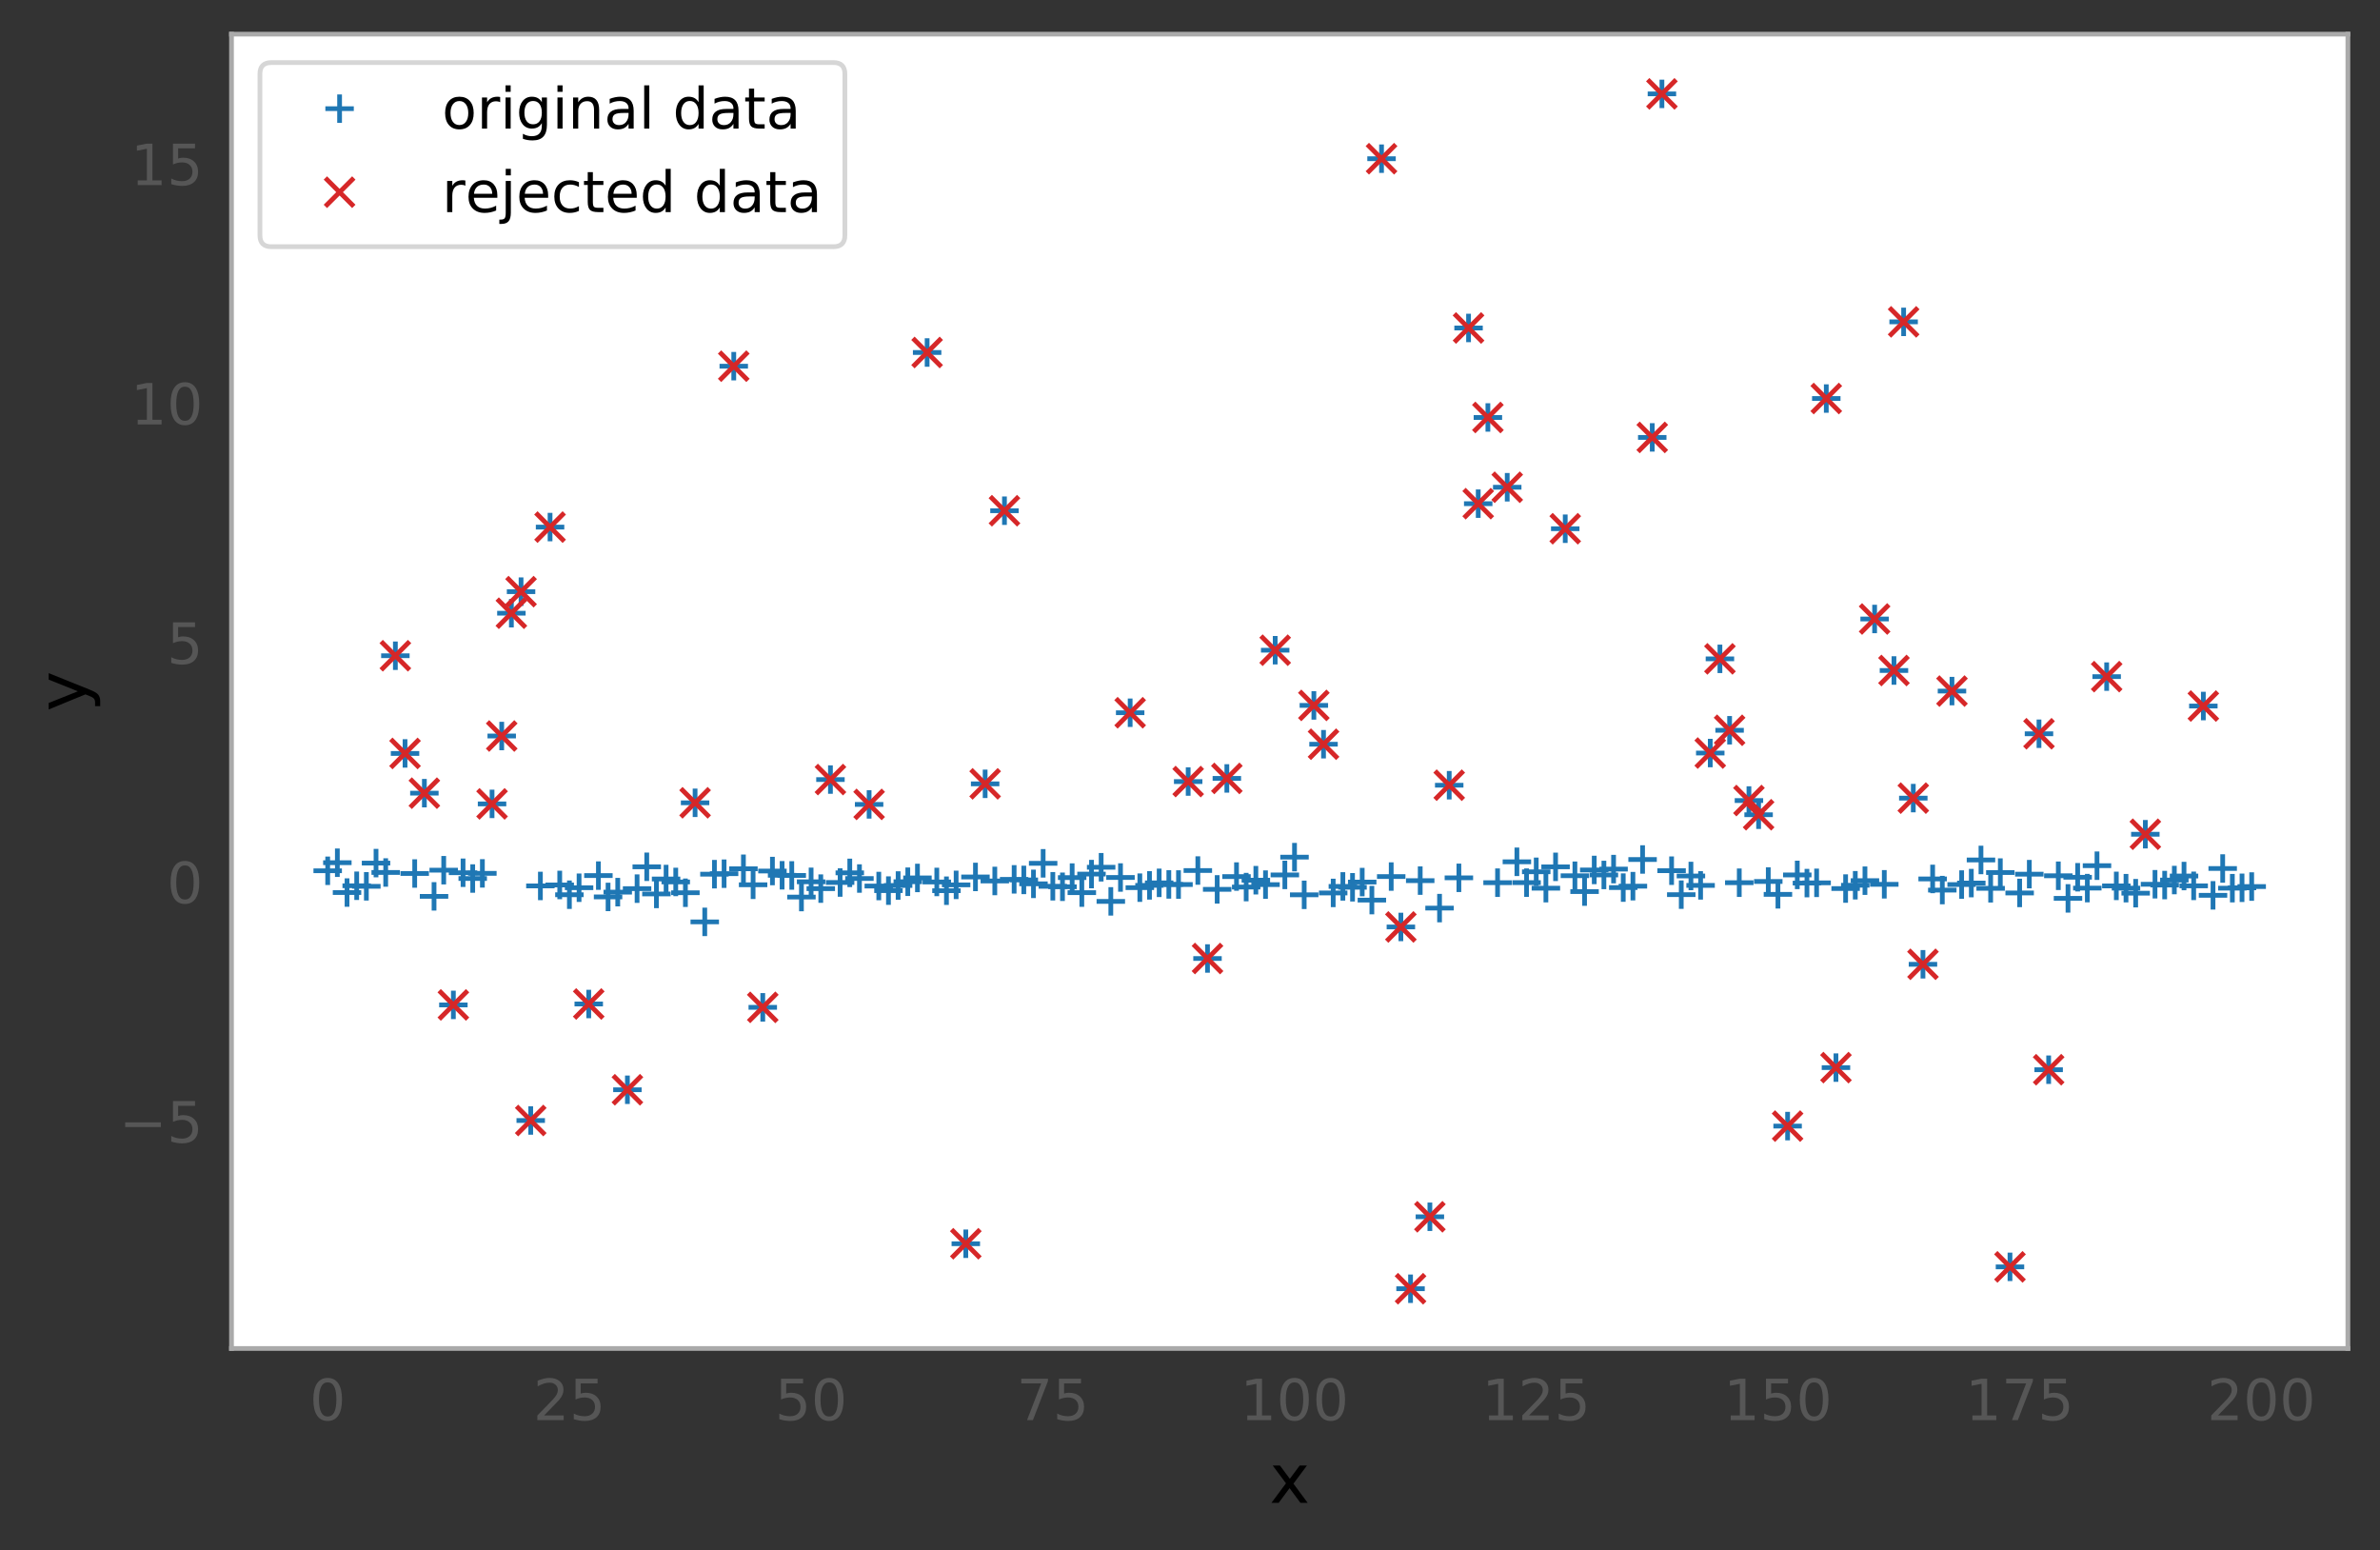 <?xml version="1.0" encoding="utf-8" standalone="no"?>
<!DOCTYPE svg PUBLIC "-//W3C//DTD SVG 1.1//EN"
  "http://www.w3.org/Graphics/SVG/1.1/DTD/svg11.dtd">
<!-- Created with matplotlib (http://matplotlib.org/) -->
<svg height="327pt" version="1.1" viewBox="0 0 502 327" width="502pt" xmlns="http://www.w3.org/2000/svg" xmlns:xlink="http://www.w3.org/1999/xlink">
 <rect x="0" y="0" width="502" height="327" fill="#333333" stroke="none"/>
 <defs>
  <style type="text/css">
*{stroke-linecap:butt;stroke-linejoin:round;}
  </style>
 </defs>
 <g id="figure_1">
  <g id="patch_1">
   <path d="M 0 327.15 
L 502.427 327.15 
L 502.427 0 
L 0 0 
z
" style="fill:none;"/>
  </g>
  <g id="axes_1">
   <g id="patch_2">
    <path d="M 48.827 284.4 
L 495.227 284.4 
L 495.227 7.2 
L 48.827 7.2 
z
" style="fill:#ffffff;"/>
   </g>
   <g id="matplotlib.axis_1">
    <g id="xtick_1">
     <g id="line2d_1"/>
     <g id="text_1">
      <!-- 0 -->
      <defs>
       <path d="M 31.781 66.406 
Q 24.172 66.406 20.328 58.906 
Q 16.5 51.422 16.5 36.375 
Q 16.5 21.391 20.328 13.891 
Q 24.172 6.391 31.781 6.391 
Q 39.453 6.391 43.281 13.891 
Q 47.125 21.391 47.125 36.375 
Q 47.125 51.422 43.281 58.906 
Q 39.453 66.406 31.781 66.406 
M 31.781 74.219 
Q 44.047 74.219 50.516 64.516 
Q 56.984 54.828 56.984 36.375 
Q 56.984 17.969 50.516 8.266 
Q 44.047 -1.422 31.781 -1.422 
Q 19.531 -1.422 13.062 8.266 
Q 6.594 17.969 6.594 36.375 
Q 6.594 54.828 13.062 64.516 
Q 19.531 74.219 31.781 74.219 
" id="DejaVuSans-30"/>
      </defs>
      <g style="fill:#565656;" transform="translate(65.301 299.518)scale(0.12 -0.12)">
       <use xlink:href="#DejaVuSans-30"/>
      </g>
     </g>
    </g>
    <g id="xtick_2">
     <g id="line2d_2"/>
     <g id="text_2">
      <!-- 25 -->
      <defs>
       <path d="M 19.188 8.297 
L 53.609 8.297 
L 53.609 0 
L 7.328 0 
L 7.328 8.297 
Q 12.938 14.109 22.625 23.891 
Q 32.328 33.688 34.812 36.531 
Q 39.547 41.844 41.422 45.531 
Q 43.312 49.219 43.312 52.781 
Q 43.312 58.594 39.234 62.25 
Q 35.156 65.922 28.609 65.922 
Q 23.969 65.922 18.812 64.312 
Q 13.672 62.703 7.812 59.422 
L 7.812 69.391 
Q 13.766 71.781 18.938 73 
Q 24.125 74.219 28.422 74.219 
Q 39.75 74.219 46.484 68.547 
Q 53.219 62.891 53.219 53.422 
Q 53.219 48.922 51.531 44.891 
Q 49.859 40.875 45.406 35.406 
Q 44.188 33.984 37.641 27.219 
Q 31.109 20.453 19.188 8.297 
" id="DejaVuSans-32"/>
       <path d="M 10.797 72.906 
L 49.516 72.906 
L 49.516 64.594 
L 19.828 64.594 
L 19.828 46.734 
Q 21.969 47.469 24.109 47.828 
Q 26.266 48.188 28.422 48.188 
Q 40.625 48.188 47.75 41.5 
Q 54.891 34.812 54.891 23.391 
Q 54.891 11.625 47.562 5.094 
Q 40.234 -1.422 26.906 -1.422 
Q 22.312 -1.422 17.547 -0.641 
Q 12.797 0.141 7.719 1.703 
L 7.719 11.625 
Q 12.109 9.234 16.797 8.062 
Q 21.484 6.891 26.703 6.891 
Q 35.156 6.891 40.078 11.328 
Q 45.016 15.766 45.016 23.391 
Q 45.016 31 40.078 35.438 
Q 35.156 39.891 26.703 39.891 
Q 22.75 39.891 18.812 39.016 
Q 14.891 38.141 10.797 36.281 
z
" id="DejaVuSans-35"/>
      </defs>
      <g style="fill:#565656;" transform="translate(112.465 299.518)scale(0.12 -0.12)">
       <use xlink:href="#DejaVuSans-32"/>
       <use x="63.623" xlink:href="#DejaVuSans-35"/>
      </g>
     </g>
    </g>
    <g id="xtick_3">
     <g id="line2d_3"/>
     <g id="text_3">
      <!-- 50 -->
      <g style="fill:#565656;" transform="translate(163.447 299.518)scale(0.12 -0.12)">
       <use xlink:href="#DejaVuSans-35"/>
       <use x="63.623" xlink:href="#DejaVuSans-30"/>
      </g>
     </g>
    </g>
    <g id="xtick_4">
     <g id="line2d_4"/>
     <g id="text_4">
      <!-- 75 -->
      <defs>
       <path d="M 8.203 72.906 
L 55.078 72.906 
L 55.078 68.703 
L 28.609 0 
L 18.312 0 
L 43.219 64.594 
L 8.203 64.594 
z
" id="DejaVuSans-37"/>
      </defs>
      <g style="fill:#565656;" transform="translate(214.43 299.518)scale(0.12 -0.12)">
       <use xlink:href="#DejaVuSans-37"/>
       <use x="63.623" xlink:href="#DejaVuSans-35"/>
      </g>
     </g>
    </g>
    <g id="xtick_5">
     <g id="line2d_5"/>
     <g id="text_5">
      <!-- 100 -->
      <defs>
       <path d="M 12.406 8.297 
L 28.516 8.297 
L 28.516 63.922 
L 10.984 60.406 
L 10.984 69.391 
L 28.422 72.906 
L 38.281 72.906 
L 38.281 8.297 
L 54.391 8.297 
L 54.391 0 
L 12.406 0 
z
" id="DejaVuSans-31"/>
      </defs>
      <g style="fill:#565656;" transform="translate(261.594 299.518)scale(0.12 -0.12)">
       <use xlink:href="#DejaVuSans-31"/>
       <use x="63.623" xlink:href="#DejaVuSans-30"/>
       <use x="127.246" xlink:href="#DejaVuSans-30"/>
      </g>
     </g>
    </g>
    <g id="xtick_6">
     <g id="line2d_6"/>
     <g id="text_6">
      <!-- 125 -->
      <g style="fill:#565656;" transform="translate(312.576 299.518)scale(0.12 -0.12)">
       <use xlink:href="#DejaVuSans-31"/>
       <use x="63.623" xlink:href="#DejaVuSans-32"/>
       <use x="127.246" xlink:href="#DejaVuSans-35"/>
      </g>
     </g>
    </g>
    <g id="xtick_7">
     <g id="line2d_7"/>
     <g id="text_7">
      <!-- 150 -->
      <g style="fill:#565656;" transform="translate(363.559 299.518)scale(0.12 -0.12)">
       <use xlink:href="#DejaVuSans-31"/>
       <use x="63.623" xlink:href="#DejaVuSans-35"/>
       <use x="127.246" xlink:href="#DejaVuSans-30"/>
      </g>
     </g>
    </g>
    <g id="xtick_8">
     <g id="line2d_8"/>
     <g id="text_8">
      <!-- 175 -->
      <g style="fill:#565656;" transform="translate(414.541 299.518)scale(0.12 -0.12)">
       <use xlink:href="#DejaVuSans-31"/>
       <use x="63.623" xlink:href="#DejaVuSans-37"/>
       <use x="127.246" xlink:href="#DejaVuSans-35"/>
      </g>
     </g>
    </g>
    <g id="xtick_9">
     <g id="line2d_9"/>
     <g id="text_9">
      <!-- 200 -->
      <g style="fill:#565656;" transform="translate(465.523 299.518)scale(0.12 -0.12)">
       <use xlink:href="#DejaVuSans-32"/>
       <use x="63.623" xlink:href="#DejaVuSans-30"/>
       <use x="127.246" xlink:href="#DejaVuSans-30"/>
      </g>
     </g>
    </g>
    <g id="text_10">
     <!-- x -->
     <defs>
      <path d="M 54.891 54.688 
L 35.109 28.078 
L 55.906 0 
L 45.312 0 
L 29.391 21.484 
L 13.484 0 
L 2.875 0 
L 24.125 28.609 
L 4.688 54.688 
L 15.281 54.688 
L 29.781 35.203 
L 44.281 54.688 
z
" id="DejaVuSans-78"/>
     </defs>
     <g transform="translate(267.766 316.955)scale(0.144 -0.144)">
      <use xlink:href="#DejaVuSans-78"/>
     </g>
    </g>
   </g>
   <g id="matplotlib.axis_2">
    <g id="ytick_1">
     <g id="line2d_10"/>
     <g id="text_11">
      <!-- −5 -->
      <defs>
       <path d="M 10.594 35.5 
L 73.188 35.5 
L 73.188 27.203 
L 10.594 27.203 
z
" id="DejaVuSans-2212"/>
      </defs>
      <g style="fill:#565656;" transform="translate(25.137 240.968)scale(0.12 -0.12)">
       <use xlink:href="#DejaVuSans-2212"/>
       <use x="83.789" xlink:href="#DejaVuSans-35"/>
      </g>
     </g>
    </g>
    <g id="ytick_2">
     <g id="line2d_11"/>
     <g id="text_12">
      <!-- 0 -->
      <g style="fill:#565656;" transform="translate(35.192 190.486)scale(0.12 -0.12)">
       <use xlink:href="#DejaVuSans-30"/>
      </g>
     </g>
    </g>
    <g id="ytick_3">
     <g id="line2d_12"/>
     <g id="text_13">
      <!-- 5 -->
      <g style="fill:#565656;" transform="translate(35.192 140.003)scale(0.12 -0.12)">
       <use xlink:href="#DejaVuSans-35"/>
      </g>
     </g>
    </g>
    <g id="ytick_4">
     <g id="line2d_13"/>
     <g id="text_14">
      <!-- 10 -->
      <g style="fill:#565656;" transform="translate(27.557 89.521)scale(0.12 -0.12)">
       <use xlink:href="#DejaVuSans-31"/>
       <use x="63.623" xlink:href="#DejaVuSans-30"/>
      </g>
     </g>
    </g>
    <g id="ytick_5">
     <g id="line2d_14"/>
     <g id="text_15">
      <!-- 15 -->
      <g style="fill:#565656;" transform="translate(27.557 39.039)scale(0.12 -0.12)">
       <use xlink:href="#DejaVuSans-31"/>
       <use x="63.623" xlink:href="#DejaVuSans-35"/>
      </g>
     </g>
    </g>
    <g id="text_16">
     <!-- y -->
     <defs>
      <path d="M 32.172 -5.078 
Q 28.375 -14.844 24.75 -17.812 
Q 21.141 -20.797 15.094 -20.797 
L 7.906 -20.797 
L 7.906 -13.281 
L 13.188 -13.281 
Q 16.891 -13.281 18.938 -11.516 
Q 21 -9.766 23.484 -3.219 
L 25.094 0.875 
L 2.984 54.688 
L 12.5 54.688 
L 29.594 11.922 
L 46.688 54.688 
L 56.203 54.688 
z
" id="DejaVuSans-79"/>
     </defs>
     <g transform="translate(18.142 150.061)rotate(-90)scale(0.144 -0.144)">
      <use xlink:href="#DejaVuSans-79"/>
     </g>
    </g>
   </g>
   <g id="line2d_15">
    <defs>
     <path d="M -3 0 
L 3 0 
M 0 3 
L 0 -3 
" id="md6186b2a1c" style="stroke:#1f77b4;"/>
    </defs>
    <g clip-path="url(#p6d531d5993)">
     <use style="fill:#1f77b4;stroke:#1f77b4;" x="69.118" xlink:href="#md6186b2a1c" y="183.652"/>
     <use style="fill:#1f77b4;stroke:#1f77b4;" x="71.157" xlink:href="#md6186b2a1c" y="181.947"/>
     <use style="fill:#1f77b4;stroke:#1f77b4;" x="73.197" xlink:href="#md6186b2a1c" y="188.244"/>
     <use style="fill:#1f77b4;stroke:#1f77b4;" x="75.236" xlink:href="#md6186b2a1c" y="186.811"/>
     <use style="fill:#1f77b4;stroke:#1f77b4;" x="77.275" xlink:href="#md6186b2a1c" y="186.932"/>
     <use style="fill:#1f77b4;stroke:#1f77b4;" x="79.314" xlink:href="#md6186b2a1c" y="182.03"/>
     <use style="fill:#1f77b4;stroke:#1f77b4;" x="81.354" xlink:href="#md6186b2a1c" y="184.01"/>
     <use style="fill:#1f77b4;stroke:#1f77b4;" x="83.393" xlink:href="#md6186b2a1c" y="138.298"/>
     <use style="fill:#1f77b4;stroke:#1f77b4;" x="85.432" xlink:href="#md6186b2a1c" y="158.903"/>
     <use style="fill:#1f77b4;stroke:#1f77b4;" x="87.472" xlink:href="#md6186b2a1c" y="184.222"/>
     <use style="fill:#1f77b4;stroke:#1f77b4;" x="89.511" xlink:href="#md6186b2a1c" y="167.282"/>
     <use style="fill:#1f77b4;stroke:#1f77b4;" x="91.55" xlink:href="#md6186b2a1c" y="189.046"/>
     <use style="fill:#1f77b4;stroke:#1f77b4;" x="93.589" xlink:href="#md6186b2a1c" y="183.528"/>
     <use style="fill:#1f77b4;stroke:#1f77b4;" x="95.629" xlink:href="#md6186b2a1c" y="211.942"/>
     <use style="fill:#1f77b4;stroke:#1f77b4;" x="97.668" xlink:href="#md6186b2a1c" y="184.067"/>
     <use style="fill:#1f77b4;stroke:#1f77b4;" x="99.707" xlink:href="#md6186b2a1c" y="185.283"/>
     <use style="fill:#1f77b4;stroke:#1f77b4;" x="101.747" xlink:href="#md6186b2a1c" y="184.196"/>
     <use style="fill:#1f77b4;stroke:#1f77b4;" x="103.786" xlink:href="#md6186b2a1c" y="169.545"/>
     <use style="fill:#1f77b4;stroke:#1f77b4;" x="105.825" xlink:href="#md6186b2a1c" y="155.227"/>
     <use style="fill:#1f77b4;stroke:#1f77b4;" x="107.864" xlink:href="#md6186b2a1c" y="129.331"/>
     <use style="fill:#1f77b4;stroke:#1f77b4;" x="109.904" xlink:href="#md6186b2a1c" y="124.784"/>
     <use style="fill:#1f77b4;stroke:#1f77b4;" x="111.943" xlink:href="#md6186b2a1c" y="236.318"/>
     <use style="fill:#1f77b4;stroke:#1f77b4;" x="113.982" xlink:href="#md6186b2a1c" y="186.847"/>
     <use style="fill:#1f77b4;stroke:#1f77b4;" x="116.022" xlink:href="#md6186b2a1c" y="111.168"/>
     <use style="fill:#1f77b4;stroke:#1f77b4;" x="118.061" xlink:href="#md6186b2a1c" y="186.642"/>
     <use style="fill:#1f77b4;stroke:#1f77b4;" x="120.1" xlink:href="#md6186b2a1c" y="188.703"/>
     <use style="fill:#1f77b4;stroke:#1f77b4;" x="122.14" xlink:href="#md6186b2a1c" y="187.226"/>
     <use style="fill:#1f77b4;stroke:#1f77b4;" x="124.179" xlink:href="#md6186b2a1c" y="211.746"/>
     <use style="fill:#1f77b4;stroke:#1f77b4;" x="126.218" xlink:href="#md6186b2a1c" y="184.664"/>
     <use style="fill:#1f77b4;stroke:#1f77b4;" x="128.257" xlink:href="#md6186b2a1c" y="189.162"/>
     <use style="fill:#1f77b4;stroke:#1f77b4;" x="130.297" xlink:href="#md6186b2a1c" y="188.157"/>
     <use style="fill:#1f77b4;stroke:#1f77b4;" x="132.336" xlink:href="#md6186b2a1c" y="229.834"/>
     <use style="fill:#1f77b4;stroke:#1f77b4;" x="134.375" xlink:href="#md6186b2a1c" y="187.42"/>
     <use style="fill:#1f77b4;stroke:#1f77b4;" x="136.415" xlink:href="#md6186b2a1c" y="182.811"/>
     <use style="fill:#1f77b4;stroke:#1f77b4;" x="138.454" xlink:href="#md6186b2a1c" y="188.537"/>
     <use style="fill:#1f77b4;stroke:#1f77b4;" x="140.493" xlink:href="#md6186b2a1c" y="185.387"/>
     <use style="fill:#1f77b4;stroke:#1f77b4;" x="142.532" xlink:href="#md6186b2a1c" y="186.006"/>
     <use style="fill:#1f77b4;stroke:#1f77b4;" x="144.572" xlink:href="#md6186b2a1c" y="188.285"/>
     <use style="fill:#1f77b4;stroke:#1f77b4;" x="146.611" xlink:href="#md6186b2a1c" y="169.313"/>
     <use style="fill:#1f77b4;stroke:#1f77b4;" x="148.65" xlink:href="#md6186b2a1c" y="194.426"/>
     <use style="fill:#1f77b4;stroke:#1f77b4;" x="150.69" xlink:href="#md6186b2a1c" y="184.368"/>
     <use style="fill:#1f77b4;stroke:#1f77b4;" x="152.729" xlink:href="#md6186b2a1c" y="184.264"/>
     <use style="fill:#1f77b4;stroke:#1f77b4;" x="154.768" xlink:href="#md6186b2a1c" y="77.233"/>
     <use style="fill:#1f77b4;stroke:#1f77b4;" x="156.807" xlink:href="#md6186b2a1c" y="183.228"/>
     <use style="fill:#1f77b4;stroke:#1f77b4;" x="158.847" xlink:href="#md6186b2a1c" y="186.604"/>
     <use style="fill:#1f77b4;stroke:#1f77b4;" x="160.886" xlink:href="#md6186b2a1c" y="212.454"/>
     <use style="fill:#1f77b4;stroke:#1f77b4;" x="162.925" xlink:href="#md6186b2a1c" y="183.706"/>
     <use style="fill:#1f77b4;stroke:#1f77b4;" x="164.965" xlink:href="#md6186b2a1c" y="184.604"/>
     <use style="fill:#1f77b4;stroke:#1f77b4;" x="167.004" xlink:href="#md6186b2a1c" y="184.634"/>
     <use style="fill:#1f77b4;stroke:#1f77b4;" x="169.043" xlink:href="#md6186b2a1c" y="189.192"/>
     <use style="fill:#1f77b4;stroke:#1f77b4;" x="171.082" xlink:href="#md6186b2a1c" y="185.976"/>
     <use style="fill:#1f77b4;stroke:#1f77b4;" x="173.122" xlink:href="#md6186b2a1c" y="187.417"/>
     <use style="fill:#1f77b4;stroke:#1f77b4;" x="175.161" xlink:href="#md6186b2a1c" y="164.414"/>
     <use style="fill:#1f77b4;stroke:#1f77b4;" x="177.2" xlink:href="#md6186b2a1c" y="186.125"/>
     <use style="fill:#1f77b4;stroke:#1f77b4;" x="179.24" xlink:href="#md6186b2a1c" y="184.089"/>
     <use style="fill:#1f77b4;stroke:#1f77b4;" x="181.279" xlink:href="#md6186b2a1c" y="185.286"/>
     <use style="fill:#1f77b4;stroke:#1f77b4;" x="183.318" xlink:href="#md6186b2a1c" y="169.654"/>
     <use style="fill:#1f77b4;stroke:#1f77b4;" x="185.357" xlink:href="#md6186b2a1c" y="186.869"/>
     <use style="fill:#1f77b4;stroke:#1f77b4;" x="187.397" xlink:href="#md6186b2a1c" y="187.834"/>
     <use style="fill:#1f77b4;stroke:#1f77b4;" x="189.436" xlink:href="#md6186b2a1c" y="186.755"/>
     <use style="fill:#1f77b4;stroke:#1f77b4;" x="191.475" xlink:href="#md6186b2a1c" y="185.961"/>
     <use style="fill:#1f77b4;stroke:#1f77b4;" x="193.515" xlink:href="#md6186b2a1c" y="185.161"/>
     <use style="fill:#1f77b4;stroke:#1f77b4;" x="195.554" xlink:href="#md6186b2a1c" y="74.342"/>
     <use style="fill:#1f77b4;stroke:#1f77b4;" x="197.593" xlink:href="#md6186b2a1c" y="186.012"/>
     <use style="fill:#1f77b4;stroke:#1f77b4;" x="199.632" xlink:href="#md6186b2a1c" y="187.857"/>
     <use style="fill:#1f77b4;stroke:#1f77b4;" x="201.672" xlink:href="#md6186b2a1c" y="186.625"/>
     <use style="fill:#1f77b4;stroke:#1f77b4;" x="203.711" xlink:href="#md6186b2a1c" y="262.314"/>
     <use style="fill:#1f77b4;stroke:#1f77b4;" x="205.75" xlink:href="#md6186b2a1c" y="184.954"/>
     <use style="fill:#1f77b4;stroke:#1f77b4;" x="207.79" xlink:href="#md6186b2a1c" y="165.317"/>
     <use style="fill:#1f77b4;stroke:#1f77b4;" x="209.829" xlink:href="#md6186b2a1c" y="185.799"/>
     <use style="fill:#1f77b4;stroke:#1f77b4;" x="211.868" xlink:href="#md6186b2a1c" y="107.714"/>
     <use style="fill:#1f77b4;stroke:#1f77b4;" x="213.907" xlink:href="#md6186b2a1c" y="185.458"/>
     <use style="fill:#1f77b4;stroke:#1f77b4;" x="215.947" xlink:href="#md6186b2a1c" y="185.584"/>
     <use style="fill:#1f77b4;stroke:#1f77b4;" x="217.986" xlink:href="#md6186b2a1c" y="186.407"/>
     <use style="fill:#1f77b4;stroke:#1f77b4;" x="220.025" xlink:href="#md6186b2a1c" y="182.08"/>
     <use style="fill:#1f77b4;stroke:#1f77b4;" x="222.065" xlink:href="#md6186b2a1c" y="186.923"/>
     <use style="fill:#1f77b4;stroke:#1f77b4;" x="224.104" xlink:href="#md6186b2a1c" y="187.023"/>
     <use style="fill:#1f77b4;stroke:#1f77b4;" x="226.143" xlink:href="#md6186b2a1c" y="185.087"/>
     <use style="fill:#1f77b4;stroke:#1f77b4;" x="228.182" xlink:href="#md6186b2a1c" y="188.261"/>
     <use style="fill:#1f77b4;stroke:#1f77b4;" x="230.222" xlink:href="#md6186b2a1c" y="184.349"/>
     <use style="fill:#1f77b4;stroke:#1f77b4;" x="232.261" xlink:href="#md6186b2a1c" y="182.909"/>
     <use style="fill:#1f77b4;stroke:#1f77b4;" x="234.3" xlink:href="#md6186b2a1c" y="190.107"/>
     <use style="fill:#1f77b4;stroke:#1f77b4;" x="236.34" xlink:href="#md6186b2a1c" y="185.066"/>
     <use style="fill:#1f77b4;stroke:#1f77b4;" x="238.379" xlink:href="#md6186b2a1c" y="150.32"/>
     <use style="fill:#1f77b4;stroke:#1f77b4;" x="240.418" xlink:href="#md6186b2a1c" y="187.214"/>
     <use style="fill:#1f77b4;stroke:#1f77b4;" x="242.457" xlink:href="#md6186b2a1c" y="186.729"/>
     <use style="fill:#1f77b4;stroke:#1f77b4;" x="244.497" xlink:href="#md6186b2a1c" y="186.195"/>
     <use style="fill:#1f77b4;stroke:#1f77b4;" x="246.536" xlink:href="#md6186b2a1c" y="186.528"/>
     <use style="fill:#1f77b4;stroke:#1f77b4;" x="248.575" xlink:href="#md6186b2a1c" y="186.551"/>
     <use style="fill:#1f77b4;stroke:#1f77b4;" x="250.615" xlink:href="#md6186b2a1c" y="164.833"/>
     <use style="fill:#1f77b4;stroke:#1f77b4;" x="252.654" xlink:href="#md6186b2a1c" y="183.6"/>
     <use style="fill:#1f77b4;stroke:#1f77b4;" x="254.693" xlink:href="#md6186b2a1c" y="202.153"/>
     <use style="fill:#1f77b4;stroke:#1f77b4;" x="256.732" xlink:href="#md6186b2a1c" y="187.569"/>
     <use style="fill:#1f77b4;stroke:#1f77b4;" x="258.772" xlink:href="#md6186b2a1c" y="164.171"/>
     <use style="fill:#1f77b4;stroke:#1f77b4;" x="260.811" xlink:href="#md6186b2a1c" y="184.875"/>
     <use style="fill:#1f77b4;stroke:#1f77b4;" x="262.85" xlink:href="#md6186b2a1c" y="187.089"/>
     <use style="fill:#1f77b4;stroke:#1f77b4;" x="264.89" xlink:href="#md6186b2a1c" y="185.64"/>
     <use style="fill:#1f77b4;stroke:#1f77b4;" x="266.929" xlink:href="#md6186b2a1c" y="186.572"/>
     <use style="fill:#1f77b4;stroke:#1f77b4;" x="268.968" xlink:href="#md6186b2a1c" y="137.132"/>
     <use style="fill:#1f77b4;stroke:#1f77b4;" x="271.007" xlink:href="#md6186b2a1c" y="184.524"/>
     <use style="fill:#1f77b4;stroke:#1f77b4;" x="273.047" xlink:href="#md6186b2a1c" y="180.772"/>
     <use style="fill:#1f77b4;stroke:#1f77b4;" x="275.086" xlink:href="#md6186b2a1c" y="188.72"/>
     <use style="fill:#1f77b4;stroke:#1f77b4;" x="277.125" xlink:href="#md6186b2a1c" y="148.773"/>
     <use style="fill:#1f77b4;stroke:#1f77b4;" x="279.165" xlink:href="#md6186b2a1c" y="156.959"/>
     <use style="fill:#1f77b4;stroke:#1f77b4;" x="281.204" xlink:href="#md6186b2a1c" y="188.327"/>
     <use style="fill:#1f77b4;stroke:#1f77b4;" x="283.243" xlink:href="#md6186b2a1c" y="186.95"/>
     <use style="fill:#1f77b4;stroke:#1f77b4;" x="285.282" xlink:href="#md6186b2a1c" y="187.131"/>
     <use style="fill:#1f77b4;stroke:#1f77b4;" x="287.322" xlink:href="#md6186b2a1c" y="186.033"/>
     <use style="fill:#1f77b4;stroke:#1f77b4;" x="289.361" xlink:href="#md6186b2a1c" y="189.837"/>
     <use style="fill:#1f77b4;stroke:#1f77b4;" x="291.4" xlink:href="#md6186b2a1c" y="33.47"/>
     <use style="fill:#1f77b4;stroke:#1f77b4;" x="293.44" xlink:href="#md6186b2a1c" y="184.869"/>
     <use style="fill:#1f77b4;stroke:#1f77b4;" x="295.479" xlink:href="#md6186b2a1c" y="195.497"/>
     <use style="fill:#1f77b4;stroke:#1f77b4;" x="297.518" xlink:href="#md6186b2a1c" y="271.8"/>
     <use style="fill:#1f77b4;stroke:#1f77b4;" x="299.558" xlink:href="#md6186b2a1c" y="185.73"/>
     <use style="fill:#1f77b4;stroke:#1f77b4;" x="301.597" xlink:href="#md6186b2a1c" y="256.624"/>
     <use style="fill:#1f77b4;stroke:#1f77b4;" x="303.636" xlink:href="#md6186b2a1c" y="191.525"/>
     <use style="fill:#1f77b4;stroke:#1f77b4;" x="305.675" xlink:href="#md6186b2a1c" y="165.604"/>
     <use style="fill:#1f77b4;stroke:#1f77b4;" x="307.715" xlink:href="#md6186b2a1c" y="185.139"/>
     <use style="fill:#1f77b4;stroke:#1f77b4;" x="309.754" xlink:href="#md6186b2a1c" y="69.172"/>
     <use style="fill:#1f77b4;stroke:#1f77b4;" x="311.793" xlink:href="#md6186b2a1c" y="106.227"/>
     <use style="fill:#1f77b4;stroke:#1f77b4;" x="313.833" xlink:href="#md6186b2a1c" y="88.047"/>
     <use style="fill:#1f77b4;stroke:#1f77b4;" x="315.872" xlink:href="#md6186b2a1c" y="186.161"/>
     <use style="fill:#1f77b4;stroke:#1f77b4;" x="317.911" xlink:href="#md6186b2a1c" y="102.764"/>
     <use style="fill:#1f77b4;stroke:#1f77b4;" x="319.95" xlink:href="#md6186b2a1c" y="181.758"/>
     <use style="fill:#1f77b4;stroke:#1f77b4;" x="321.99" xlink:href="#md6186b2a1c" y="186.15"/>
     <use style="fill:#1f77b4;stroke:#1f77b4;" x="324.029" xlink:href="#md6186b2a1c" y="183.867"/>
     <use style="fill:#1f77b4;stroke:#1f77b4;" x="326.068" xlink:href="#md6186b2a1c" y="187.324"/>
     <use style="fill:#1f77b4;stroke:#1f77b4;" x="328.108" xlink:href="#md6186b2a1c" y="182.824"/>
     <use style="fill:#1f77b4;stroke:#1f77b4;" x="330.147" xlink:href="#md6186b2a1c" y="111.513"/>
     <use style="fill:#1f77b4;stroke:#1f77b4;" x="332.186" xlink:href="#md6186b2a1c" y="184.697"/>
     <use style="fill:#1f77b4;stroke:#1f77b4;" x="334.225" xlink:href="#md6186b2a1c" y="188.037"/>
     <use style="fill:#1f77b4;stroke:#1f77b4;" x="336.265" xlink:href="#md6186b2a1c" y="183.481"/>
     <use style="fill:#1f77b4;stroke:#1f77b4;" x="338.304" xlink:href="#md6186b2a1c" y="184.534"/>
     <use style="fill:#1f77b4;stroke:#1f77b4;" x="340.343" xlink:href="#md6186b2a1c" y="183.298"/>
     <use style="fill:#1f77b4;stroke:#1f77b4;" x="342.383" xlink:href="#md6186b2a1c" y="187.195"/>
     <use style="fill:#1f77b4;stroke:#1f77b4;" x="344.422" xlink:href="#md6186b2a1c" y="186.898"/>
     <use style="fill:#1f77b4;stroke:#1f77b4;" x="346.461" xlink:href="#md6186b2a1c" y="181.274"/>
     <use style="fill:#1f77b4;stroke:#1f77b4;" x="348.5" xlink:href="#md6186b2a1c" y="92.251"/>
     <use style="fill:#1f77b4;stroke:#1f77b4;" x="350.54" xlink:href="#md6186b2a1c" y="19.8"/>
     <use style="fill:#1f77b4;stroke:#1f77b4;" x="352.579" xlink:href="#md6186b2a1c" y="183.631"/>
     <use style="fill:#1f77b4;stroke:#1f77b4;" x="354.618" xlink:href="#md6186b2a1c" y="188.685"/>
     <use style="fill:#1f77b4;stroke:#1f77b4;" x="356.658" xlink:href="#md6186b2a1c" y="184.75"/>
     <use style="fill:#1f77b4;stroke:#1f77b4;" x="358.697" xlink:href="#md6186b2a1c" y="186.733"/>
     <use style="fill:#1f77b4;stroke:#1f77b4;" x="360.736" xlink:href="#md6186b2a1c" y="158.82"/>
     <use style="fill:#1f77b4;stroke:#1f77b4;" x="362.775" xlink:href="#md6186b2a1c" y="138.954"/>
     <use style="fill:#1f77b4;stroke:#1f77b4;" x="364.815" xlink:href="#md6186b2a1c" y="154.018"/>
     <use style="fill:#1f77b4;stroke:#1f77b4;" x="366.854" xlink:href="#md6186b2a1c" y="186.165"/>
     <use style="fill:#1f77b4;stroke:#1f77b4;" x="368.893" xlink:href="#md6186b2a1c" y="168.835"/>
     <use style="fill:#1f77b4;stroke:#1f77b4;" x="370.933" xlink:href="#md6186b2a1c" y="171.832"/>
     <use style="fill:#1f77b4;stroke:#1f77b4;" x="372.972" xlink:href="#md6186b2a1c" y="185.911"/>
     <use style="fill:#1f77b4;stroke:#1f77b4;" x="375.011" xlink:href="#md6186b2a1c" y="188.621"/>
     <use style="fill:#1f77b4;stroke:#1f77b4;" x="377.05" xlink:href="#md6186b2a1c" y="237.501"/>
     <use style="fill:#1f77b4;stroke:#1f77b4;" x="379.09" xlink:href="#md6186b2a1c" y="184.526"/>
     <use style="fill:#1f77b4;stroke:#1f77b4;" x="381.129" xlink:href="#md6186b2a1c" y="186.249"/>
     <use style="fill:#1f77b4;stroke:#1f77b4;" x="383.168" xlink:href="#md6186b2a1c" y="186.197"/>
     <use style="fill:#1f77b4;stroke:#1f77b4;" x="385.208" xlink:href="#md6186b2a1c" y="84.05"/>
     <use style="fill:#1f77b4;stroke:#1f77b4;" x="387.247" xlink:href="#md6186b2a1c" y="225.166"/>
     <use style="fill:#1f77b4;stroke:#1f77b4;" x="389.286" xlink:href="#md6186b2a1c" y="187.402"/>
     <use style="fill:#1f77b4;stroke:#1f77b4;" x="391.325" xlink:href="#md6186b2a1c" y="186.704"/>
     <use style="fill:#1f77b4;stroke:#1f77b4;" x="393.365" xlink:href="#md6186b2a1c" y="185.736"/>
     <use style="fill:#1f77b4;stroke:#1f77b4;" x="395.404" xlink:href="#md6186b2a1c" y="130.547"/>
     <use style="fill:#1f77b4;stroke:#1f77b4;" x="397.443" xlink:href="#md6186b2a1c" y="186.506"/>
     <use style="fill:#1f77b4;stroke:#1f77b4;" x="399.483" xlink:href="#md6186b2a1c" y="141.411"/>
     <use style="fill:#1f77b4;stroke:#1f77b4;" x="401.522" xlink:href="#md6186b2a1c" y="67.88"/>
     <use style="fill:#1f77b4;stroke:#1f77b4;" x="403.561" xlink:href="#md6186b2a1c" y="168.328"/>
     <use style="fill:#1f77b4;stroke:#1f77b4;" x="405.6" xlink:href="#md6186b2a1c" y="203.373"/>
     <use style="fill:#1f77b4;stroke:#1f77b4;" x="407.64" xlink:href="#md6186b2a1c" y="185.372"/>
     <use style="fill:#1f77b4;stroke:#1f77b4;" x="409.679" xlink:href="#md6186b2a1c" y="187.726"/>
     <use style="fill:#1f77b4;stroke:#1f77b4;" x="411.718" xlink:href="#md6186b2a1c" y="145.752"/>
     <use style="fill:#1f77b4;stroke:#1f77b4;" x="413.758" xlink:href="#md6186b2a1c" y="186.557"/>
     <use style="fill:#1f77b4;stroke:#1f77b4;" x="415.797" xlink:href="#md6186b2a1c" y="186.245"/>
     <use style="fill:#1f77b4;stroke:#1f77b4;" x="417.836" xlink:href="#md6186b2a1c" y="181.37"/>
     <use style="fill:#1f77b4;stroke:#1f77b4;" x="419.875" xlink:href="#md6186b2a1c" y="187.35"/>
     <use style="fill:#1f77b4;stroke:#1f77b4;" x="421.915" xlink:href="#md6186b2a1c" y="184.022"/>
     <use style="fill:#1f77b4;stroke:#1f77b4;" x="423.954" xlink:href="#md6186b2a1c" y="267.189"/>
     <use style="fill:#1f77b4;stroke:#1f77b4;" x="425.993" xlink:href="#md6186b2a1c" y="188.328"/>
     <use style="fill:#1f77b4;stroke:#1f77b4;" x="428.033" xlink:href="#md6186b2a1c" y="184.365"/>
     <use style="fill:#1f77b4;stroke:#1f77b4;" x="430.072" xlink:href="#md6186b2a1c" y="154.754"/>
     <use style="fill:#1f77b4;stroke:#1f77b4;" x="432.111" xlink:href="#md6186b2a1c" y="225.609"/>
     <use style="fill:#1f77b4;stroke:#1f77b4;" x="434.15" xlink:href="#md6186b2a1c" y="184.702"/>
     <use style="fill:#1f77b4;stroke:#1f77b4;" x="436.19" xlink:href="#md6186b2a1c" y="189.472"/>
     <use style="fill:#1f77b4;stroke:#1f77b4;" x="438.229" xlink:href="#md6186b2a1c" y="185.016"/>
     <use style="fill:#1f77b4;stroke:#1f77b4;" x="440.268" xlink:href="#md6186b2a1c" y="187.308"/>
     <use style="fill:#1f77b4;stroke:#1f77b4;" x="442.308" xlink:href="#md6186b2a1c" y="182.576"/>
     <use style="fill:#1f77b4;stroke:#1f77b4;" x="444.347" xlink:href="#md6186b2a1c" y="142.703"/>
     <use style="fill:#1f77b4;stroke:#1f77b4;" x="446.386" xlink:href="#md6186b2a1c" y="186.842"/>
     <use style="fill:#1f77b4;stroke:#1f77b4;" x="448.425" xlink:href="#md6186b2a1c" y="187.316"/>
     <use style="fill:#1f77b4;stroke:#1f77b4;" x="450.465" xlink:href="#md6186b2a1c" y="188.378"/>
     <use style="fill:#1f77b4;stroke:#1f77b4;" x="452.504" xlink:href="#md6186b2a1c" y="175.945"/>
     <use style="fill:#1f77b4;stroke:#1f77b4;" x="454.543" xlink:href="#md6186b2a1c" y="186.493"/>
     <use style="fill:#1f77b4;stroke:#1f77b4;" x="456.583" xlink:href="#md6186b2a1c" y="186.663"/>
     <use style="fill:#1f77b4;stroke:#1f77b4;" x="458.622" xlink:href="#md6186b2a1c" y="185.61"/>
     <use style="fill:#1f77b4;stroke:#1f77b4;" x="460.661" xlink:href="#md6186b2a1c" y="184.758"/>
     <use style="fill:#1f77b4;stroke:#1f77b4;" x="462.7" xlink:href="#md6186b2a1c" y="186.831"/>
     <use style="fill:#1f77b4;stroke:#1f77b4;" x="464.74" xlink:href="#md6186b2a1c" y="148.905"/>
     <use style="fill:#1f77b4;stroke:#1f77b4;" x="466.779" xlink:href="#md6186b2a1c" y="188.83"/>
     <use style="fill:#1f77b4;stroke:#1f77b4;" x="468.818" xlink:href="#md6186b2a1c" y="183.171"/>
     <use style="fill:#1f77b4;stroke:#1f77b4;" x="470.858" xlink:href="#md6186b2a1c" y="187.319"/>
     <use style="fill:#1f77b4;stroke:#1f77b4;" x="472.897" xlink:href="#md6186b2a1c" y="187.244"/>
     <use style="fill:#1f77b4;stroke:#1f77b4;" x="474.936" xlink:href="#md6186b2a1c" y="186.979"/>
    </g>
   </g>
   <g id="line2d_16">
    <defs>
     <path d="M -3 3 
L 3 -3 
M -3 -3 
L 3 3 
" id="mfc8ae7b59e" style="stroke:#d62728;"/>
    </defs>
    <g clip-path="url(#p6d531d5993)">
     <use style="fill:#d62728;stroke:#d62728;" x="83.393" xlink:href="#mfc8ae7b59e" y="138.298"/>
     <use style="fill:#d62728;stroke:#d62728;" x="85.432" xlink:href="#mfc8ae7b59e" y="158.903"/>
     <use style="fill:#d62728;stroke:#d62728;" x="89.511" xlink:href="#mfc8ae7b59e" y="167.282"/>
     <use style="fill:#d62728;stroke:#d62728;" x="95.629" xlink:href="#mfc8ae7b59e" y="211.942"/>
     <use style="fill:#d62728;stroke:#d62728;" x="103.786" xlink:href="#mfc8ae7b59e" y="169.545"/>
     <use style="fill:#d62728;stroke:#d62728;" x="105.825" xlink:href="#mfc8ae7b59e" y="155.227"/>
     <use style="fill:#d62728;stroke:#d62728;" x="107.864" xlink:href="#mfc8ae7b59e" y="129.331"/>
     <use style="fill:#d62728;stroke:#d62728;" x="109.904" xlink:href="#mfc8ae7b59e" y="124.784"/>
     <use style="fill:#d62728;stroke:#d62728;" x="111.943" xlink:href="#mfc8ae7b59e" y="236.318"/>
     <use style="fill:#d62728;stroke:#d62728;" x="116.022" xlink:href="#mfc8ae7b59e" y="111.168"/>
     <use style="fill:#d62728;stroke:#d62728;" x="124.179" xlink:href="#mfc8ae7b59e" y="211.746"/>
     <use style="fill:#d62728;stroke:#d62728;" x="132.336" xlink:href="#mfc8ae7b59e" y="229.834"/>
     <use style="fill:#d62728;stroke:#d62728;" x="146.611" xlink:href="#mfc8ae7b59e" y="169.313"/>
     <use style="fill:#d62728;stroke:#d62728;" x="154.768" xlink:href="#mfc8ae7b59e" y="77.233"/>
     <use style="fill:#d62728;stroke:#d62728;" x="160.886" xlink:href="#mfc8ae7b59e" y="212.454"/>
     <use style="fill:#d62728;stroke:#d62728;" x="175.161" xlink:href="#mfc8ae7b59e" y="164.414"/>
     <use style="fill:#d62728;stroke:#d62728;" x="183.318" xlink:href="#mfc8ae7b59e" y="169.654"/>
     <use style="fill:#d62728;stroke:#d62728;" x="195.554" xlink:href="#mfc8ae7b59e" y="74.342"/>
     <use style="fill:#d62728;stroke:#d62728;" x="203.711" xlink:href="#mfc8ae7b59e" y="262.314"/>
     <use style="fill:#d62728;stroke:#d62728;" x="207.79" xlink:href="#mfc8ae7b59e" y="165.317"/>
     <use style="fill:#d62728;stroke:#d62728;" x="211.868" xlink:href="#mfc8ae7b59e" y="107.714"/>
     <use style="fill:#d62728;stroke:#d62728;" x="238.379" xlink:href="#mfc8ae7b59e" y="150.32"/>
     <use style="fill:#d62728;stroke:#d62728;" x="250.615" xlink:href="#mfc8ae7b59e" y="164.833"/>
     <use style="fill:#d62728;stroke:#d62728;" x="254.693" xlink:href="#mfc8ae7b59e" y="202.153"/>
     <use style="fill:#d62728;stroke:#d62728;" x="258.772" xlink:href="#mfc8ae7b59e" y="164.171"/>
     <use style="fill:#d62728;stroke:#d62728;" x="268.968" xlink:href="#mfc8ae7b59e" y="137.132"/>
     <use style="fill:#d62728;stroke:#d62728;" x="277.125" xlink:href="#mfc8ae7b59e" y="148.773"/>
     <use style="fill:#d62728;stroke:#d62728;" x="279.165" xlink:href="#mfc8ae7b59e" y="156.959"/>
     <use style="fill:#d62728;stroke:#d62728;" x="291.4" xlink:href="#mfc8ae7b59e" y="33.47"/>
     <use style="fill:#d62728;stroke:#d62728;" x="295.479" xlink:href="#mfc8ae7b59e" y="195.497"/>
     <use style="fill:#d62728;stroke:#d62728;" x="297.518" xlink:href="#mfc8ae7b59e" y="271.8"/>
     <use style="fill:#d62728;stroke:#d62728;" x="301.597" xlink:href="#mfc8ae7b59e" y="256.624"/>
     <use style="fill:#d62728;stroke:#d62728;" x="305.675" xlink:href="#mfc8ae7b59e" y="165.604"/>
     <use style="fill:#d62728;stroke:#d62728;" x="309.754" xlink:href="#mfc8ae7b59e" y="69.172"/>
     <use style="fill:#d62728;stroke:#d62728;" x="311.793" xlink:href="#mfc8ae7b59e" y="106.227"/>
     <use style="fill:#d62728;stroke:#d62728;" x="313.833" xlink:href="#mfc8ae7b59e" y="88.047"/>
     <use style="fill:#d62728;stroke:#d62728;" x="317.911" xlink:href="#mfc8ae7b59e" y="102.764"/>
     <use style="fill:#d62728;stroke:#d62728;" x="330.147" xlink:href="#mfc8ae7b59e" y="111.513"/>
     <use style="fill:#d62728;stroke:#d62728;" x="348.5" xlink:href="#mfc8ae7b59e" y="92.251"/>
     <use style="fill:#d62728;stroke:#d62728;" x="350.54" xlink:href="#mfc8ae7b59e" y="19.8"/>
     <use style="fill:#d62728;stroke:#d62728;" x="360.736" xlink:href="#mfc8ae7b59e" y="158.82"/>
     <use style="fill:#d62728;stroke:#d62728;" x="362.775" xlink:href="#mfc8ae7b59e" y="138.954"/>
     <use style="fill:#d62728;stroke:#d62728;" x="364.815" xlink:href="#mfc8ae7b59e" y="154.018"/>
     <use style="fill:#d62728;stroke:#d62728;" x="368.893" xlink:href="#mfc8ae7b59e" y="168.835"/>
     <use style="fill:#d62728;stroke:#d62728;" x="370.933" xlink:href="#mfc8ae7b59e" y="171.832"/>
     <use style="fill:#d62728;stroke:#d62728;" x="377.05" xlink:href="#mfc8ae7b59e" y="237.501"/>
     <use style="fill:#d62728;stroke:#d62728;" x="385.208" xlink:href="#mfc8ae7b59e" y="84.05"/>
     <use style="fill:#d62728;stroke:#d62728;" x="387.247" xlink:href="#mfc8ae7b59e" y="225.166"/>
     <use style="fill:#d62728;stroke:#d62728;" x="395.404" xlink:href="#mfc8ae7b59e" y="130.547"/>
     <use style="fill:#d62728;stroke:#d62728;" x="399.483" xlink:href="#mfc8ae7b59e" y="141.411"/>
     <use style="fill:#d62728;stroke:#d62728;" x="401.522" xlink:href="#mfc8ae7b59e" y="67.88"/>
     <use style="fill:#d62728;stroke:#d62728;" x="403.561" xlink:href="#mfc8ae7b59e" y="168.328"/>
     <use style="fill:#d62728;stroke:#d62728;" x="405.6" xlink:href="#mfc8ae7b59e" y="203.373"/>
     <use style="fill:#d62728;stroke:#d62728;" x="411.718" xlink:href="#mfc8ae7b59e" y="145.752"/>
     <use style="fill:#d62728;stroke:#d62728;" x="423.954" xlink:href="#mfc8ae7b59e" y="267.189"/>
     <use style="fill:#d62728;stroke:#d62728;" x="430.072" xlink:href="#mfc8ae7b59e" y="154.754"/>
     <use style="fill:#d62728;stroke:#d62728;" x="432.111" xlink:href="#mfc8ae7b59e" y="225.609"/>
     <use style="fill:#d62728;stroke:#d62728;" x="444.347" xlink:href="#mfc8ae7b59e" y="142.703"/>
     <use style="fill:#d62728;stroke:#d62728;" x="452.504" xlink:href="#mfc8ae7b59e" y="175.945"/>
     <use style="fill:#d62728;stroke:#d62728;" x="464.74" xlink:href="#mfc8ae7b59e" y="148.905"/>
    </g>
   </g>
   <g id="patch_3">
    <path d="M 48.827 284.4 
L 48.827 7.2 
" style="fill:none;stroke:#aaaaaa;stroke-linecap:square;stroke-linejoin:miter;"/>
   </g>
   <g id="patch_4">
    <path d="M 495.227 284.4 
L 495.227 7.2 
" style="fill:none;stroke:#aaaaaa;stroke-linecap:square;stroke-linejoin:miter;"/>
   </g>
   <g id="patch_5">
    <path d="M 48.827 284.4 
L 495.227 284.4 
" style="fill:none;stroke:#aaaaaa;stroke-linecap:square;stroke-linejoin:miter;"/>
   </g>
   <g id="patch_6">
    <path d="M 48.827 7.2 
L 495.227 7.2 
" style="fill:none;stroke:#aaaaaa;stroke-linecap:square;stroke-linejoin:miter;"/>
   </g>
   <g id="legend_1">
    <g id="patch_7">
     <path d="M 57.227 52.028 
L 175.806 52.028 
Q 178.206 52.028 178.206 49.627 
L 178.206 15.6 
Q 178.206 13.2 175.806 13.2 
L 57.227 13.2 
Q 54.827 13.2 54.827 15.6 
L 54.827 49.627 
Q 54.827 52.028 57.227 52.028 
z
" style="fill:#ffffff;opacity:0.8;stroke:#cccccc;stroke-linejoin:miter;"/>
    </g>
    <g id="line2d_17"/>
    <g id="line2d_18">
     <g>
      <use style="fill:#1f77b4;stroke:#1f77b4;" x="71.627" xlink:href="#md6186b2a1c" y="22.918"/>
     </g>
    </g>
    <g id="text_17">
     <!-- original data -->
     <defs>
      <path d="M 30.609 48.391 
Q 23.391 48.391 19.188 42.75 
Q 14.984 37.109 14.984 27.297 
Q 14.984 17.484 19.156 11.844 
Q 23.344 6.203 30.609 6.203 
Q 37.797 6.203 41.984 11.859 
Q 46.188 17.531 46.188 27.297 
Q 46.188 37.016 41.984 42.703 
Q 37.797 48.391 30.609 48.391 
M 30.609 56 
Q 42.328 56 49.016 48.375 
Q 55.719 40.766 55.719 27.297 
Q 55.719 13.875 49.016 6.219 
Q 42.328 -1.422 30.609 -1.422 
Q 18.844 -1.422 12.172 6.219 
Q 5.516 13.875 5.516 27.297 
Q 5.516 40.766 12.172 48.375 
Q 18.844 56 30.609 56 
" id="DejaVuSans-6f"/>
      <path d="M 41.109 46.297 
Q 39.594 47.172 37.812 47.578 
Q 36.031 48 33.891 48 
Q 26.266 48 22.188 43.047 
Q 18.109 38.094 18.109 28.812 
L 18.109 0 
L 9.078 0 
L 9.078 54.688 
L 18.109 54.688 
L 18.109 46.188 
Q 20.953 51.172 25.484 53.578 
Q 30.031 56 36.531 56 
Q 37.453 56 38.578 55.875 
Q 39.703 55.766 41.062 55.516 
z
" id="DejaVuSans-72"/>
      <path d="M 9.422 54.688 
L 18.406 54.688 
L 18.406 0 
L 9.422 0 
z
M 9.422 75.984 
L 18.406 75.984 
L 18.406 64.594 
L 9.422 64.594 
z
" id="DejaVuSans-69"/>
      <path d="M 45.406 27.984 
Q 45.406 37.75 41.375 43.109 
Q 37.359 48.484 30.078 48.484 
Q 22.859 48.484 18.828 43.109 
Q 14.797 37.75 14.797 27.984 
Q 14.797 18.266 18.828 12.891 
Q 22.859 7.516 30.078 7.516 
Q 37.359 7.516 41.375 12.891 
Q 45.406 18.266 45.406 27.984 
M 54.391 6.781 
Q 54.391 -7.172 48.188 -13.984 
Q 42 -20.797 29.203 -20.797 
Q 24.469 -20.797 20.266 -20.094 
Q 16.062 -19.391 12.109 -17.922 
L 12.109 -9.188 
Q 16.062 -11.328 19.922 -12.344 
Q 23.781 -13.375 27.781 -13.375 
Q 36.625 -13.375 41.016 -8.766 
Q 45.406 -4.156 45.406 5.172 
L 45.406 9.625 
Q 42.625 4.781 38.281 2.391 
Q 33.938 0 27.875 0 
Q 17.828 0 11.672 7.656 
Q 5.516 15.328 5.516 27.984 
Q 5.516 40.672 11.672 48.328 
Q 17.828 56 27.875 56 
Q 33.938 56 38.281 53.609 
Q 42.625 51.219 45.406 46.391 
L 45.406 54.688 
L 54.391 54.688 
z
" id="DejaVuSans-67"/>
      <path d="M 54.891 33.016 
L 54.891 0 
L 45.906 0 
L 45.906 32.719 
Q 45.906 40.484 42.875 44.328 
Q 39.844 48.188 33.797 48.188 
Q 26.516 48.188 22.312 43.547 
Q 18.109 38.922 18.109 30.906 
L 18.109 0 
L 9.078 0 
L 9.078 54.688 
L 18.109 54.688 
L 18.109 46.188 
Q 21.344 51.125 25.703 53.562 
Q 30.078 56 35.797 56 
Q 45.219 56 50.047 50.172 
Q 54.891 44.344 54.891 33.016 
" id="DejaVuSans-6e"/>
      <path d="M 34.281 27.484 
Q 23.391 27.484 19.188 25 
Q 14.984 22.516 14.984 16.5 
Q 14.984 11.719 18.141 8.906 
Q 21.297 6.109 26.703 6.109 
Q 34.188 6.109 38.703 11.406 
Q 43.219 16.703 43.219 25.484 
L 43.219 27.484 
z
M 52.203 31.203 
L 52.203 0 
L 43.219 0 
L 43.219 8.297 
Q 40.141 3.328 35.547 0.953 
Q 30.953 -1.422 24.312 -1.422 
Q 15.922 -1.422 10.953 3.297 
Q 6 8.016 6 15.922 
Q 6 25.141 12.172 29.828 
Q 18.359 34.516 30.609 34.516 
L 43.219 34.516 
L 43.219 35.406 
Q 43.219 41.609 39.141 45 
Q 35.062 48.391 27.688 48.391 
Q 23 48.391 18.547 47.266 
Q 14.109 46.141 10.016 43.891 
L 10.016 52.203 
Q 14.938 54.109 19.578 55.047 
Q 24.219 56 28.609 56 
Q 40.484 56 46.344 49.844 
Q 52.203 43.703 52.203 31.203 
" id="DejaVuSans-61"/>
      <path d="M 9.422 75.984 
L 18.406 75.984 
L 18.406 0 
L 9.422 0 
z
" id="DejaVuSans-6c"/>
      <path id="DejaVuSans-20"/>
      <path d="M 45.406 46.391 
L 45.406 75.984 
L 54.391 75.984 
L 54.391 0 
L 45.406 0 
L 45.406 8.203 
Q 42.578 3.328 38.25 0.953 
Q 33.938 -1.422 27.875 -1.422 
Q 17.969 -1.422 11.734 6.484 
Q 5.516 14.406 5.516 27.297 
Q 5.516 40.188 11.734 48.094 
Q 17.969 56 27.875 56 
Q 33.938 56 38.25 53.625 
Q 42.578 51.266 45.406 46.391 
M 14.797 27.297 
Q 14.797 17.391 18.875 11.75 
Q 22.953 6.109 30.078 6.109 
Q 37.203 6.109 41.297 11.75 
Q 45.406 17.391 45.406 27.297 
Q 45.406 37.203 41.297 42.844 
Q 37.203 48.484 30.078 48.484 
Q 22.953 48.484 18.875 42.844 
Q 14.797 37.203 14.797 27.297 
" id="DejaVuSans-64"/>
      <path d="M 18.312 70.219 
L 18.312 54.688 
L 36.812 54.688 
L 36.812 47.703 
L 18.312 47.703 
L 18.312 18.016 
Q 18.312 11.328 20.141 9.422 
Q 21.969 7.516 27.594 7.516 
L 36.812 7.516 
L 36.812 0 
L 27.594 0 
Q 17.188 0 13.234 3.875 
Q 9.281 7.766 9.281 18.016 
L 9.281 47.703 
L 2.688 47.703 
L 2.688 54.688 
L 9.281 54.688 
L 9.281 70.219 
z
" id="DejaVuSans-74"/>
     </defs>
     <g transform="translate(93.227 27.118)scale(0.12 -0.12)">
      <use xlink:href="#DejaVuSans-6f"/>
      <use x="61.182" xlink:href="#DejaVuSans-72"/>
      <use x="102.295" xlink:href="#DejaVuSans-69"/>
      <use x="130.078" xlink:href="#DejaVuSans-67"/>
      <use x="193.555" xlink:href="#DejaVuSans-69"/>
      <use x="221.338" xlink:href="#DejaVuSans-6e"/>
      <use x="284.717" xlink:href="#DejaVuSans-61"/>
      <use x="345.996" xlink:href="#DejaVuSans-6c"/>
      <use x="373.779" xlink:href="#DejaVuSans-20"/>
      <use x="405.566" xlink:href="#DejaVuSans-64"/>
      <use x="469.043" xlink:href="#DejaVuSans-61"/>
      <use x="530.322" xlink:href="#DejaVuSans-74"/>
      <use x="569.531" xlink:href="#DejaVuSans-61"/>
     </g>
    </g>
    <g id="line2d_19"/>
    <g id="line2d_20">
     <g>
      <use style="fill:#d62728;stroke:#d62728;" x="71.627" xlink:href="#mfc8ae7b59e" y="40.532"/>
     </g>
    </g>
    <g id="text_18">
     <!-- rejected data -->
     <defs>
      <path d="M 56.203 29.594 
L 56.203 25.203 
L 14.891 25.203 
Q 15.484 15.922 20.484 11.062 
Q 25.484 6.203 34.422 6.203 
Q 39.594 6.203 44.453 7.469 
Q 49.312 8.734 54.109 11.281 
L 54.109 2.781 
Q 49.266 0.734 44.188 -0.344 
Q 39.109 -1.422 33.891 -1.422 
Q 20.797 -1.422 13.156 6.188 
Q 5.516 13.812 5.516 26.812 
Q 5.516 40.234 12.766 48.109 
Q 20.016 56 32.328 56 
Q 43.359 56 49.781 48.891 
Q 56.203 41.797 56.203 29.594 
M 47.219 32.234 
Q 47.125 39.594 43.094 43.984 
Q 39.062 48.391 32.422 48.391 
Q 24.906 48.391 20.391 44.141 
Q 15.875 39.891 15.188 32.172 
z
" id="DejaVuSans-65"/>
      <path d="M 9.422 54.688 
L 18.406 54.688 
L 18.406 -0.984 
Q 18.406 -11.422 14.422 -16.109 
Q 10.453 -20.797 1.609 -20.797 
L -1.812 -20.797 
L -1.812 -13.188 
L 0.594 -13.188 
Q 5.719 -13.188 7.562 -10.812 
Q 9.422 -8.453 9.422 -0.984 
z
M 9.422 75.984 
L 18.406 75.984 
L 18.406 64.594 
L 9.422 64.594 
z
" id="DejaVuSans-6a"/>
      <path d="M 48.781 52.594 
L 48.781 44.188 
Q 44.969 46.297 41.141 47.344 
Q 37.312 48.391 33.406 48.391 
Q 24.656 48.391 19.812 42.844 
Q 14.984 37.312 14.984 27.297 
Q 14.984 17.281 19.812 11.734 
Q 24.656 6.203 33.406 6.203 
Q 37.312 6.203 41.141 7.25 
Q 44.969 8.297 48.781 10.406 
L 48.781 2.094 
Q 45.016 0.344 40.984 -0.531 
Q 36.969 -1.422 32.422 -1.422 
Q 20.062 -1.422 12.781 6.344 
Q 5.516 14.109 5.516 27.297 
Q 5.516 40.672 12.859 48.328 
Q 20.219 56 33.016 56 
Q 37.156 56 41.109 55.141 
Q 45.062 54.297 48.781 52.594 
" id="DejaVuSans-63"/>
     </defs>
     <g transform="translate(93.227 44.732)scale(0.12 -0.12)">
      <use xlink:href="#DejaVuSans-72"/>
      <use x="41.082" xlink:href="#DejaVuSans-65"/>
      <use x="102.605" xlink:href="#DejaVuSans-6a"/>
      <use x="130.389" xlink:href="#DejaVuSans-65"/>
      <use x="191.912" xlink:href="#DejaVuSans-63"/>
      <use x="246.893" xlink:href="#DejaVuSans-74"/>
      <use x="286.102" xlink:href="#DejaVuSans-65"/>
      <use x="347.625" xlink:href="#DejaVuSans-64"/>
      <use x="411.102" xlink:href="#DejaVuSans-20"/>
      <use x="442.889" xlink:href="#DejaVuSans-64"/>
      <use x="506.365" xlink:href="#DejaVuSans-61"/>
      <use x="567.645" xlink:href="#DejaVuSans-74"/>
      <use x="606.854" xlink:href="#DejaVuSans-61"/>
     </g>
    </g>
   </g>
  </g>
 </g>
 <defs>
  <clipPath id="p6d531d5993">
   <rect height="277.2" width="446.4" x="48.827" y="7.2"/>
  </clipPath>
 </defs>
</svg>
